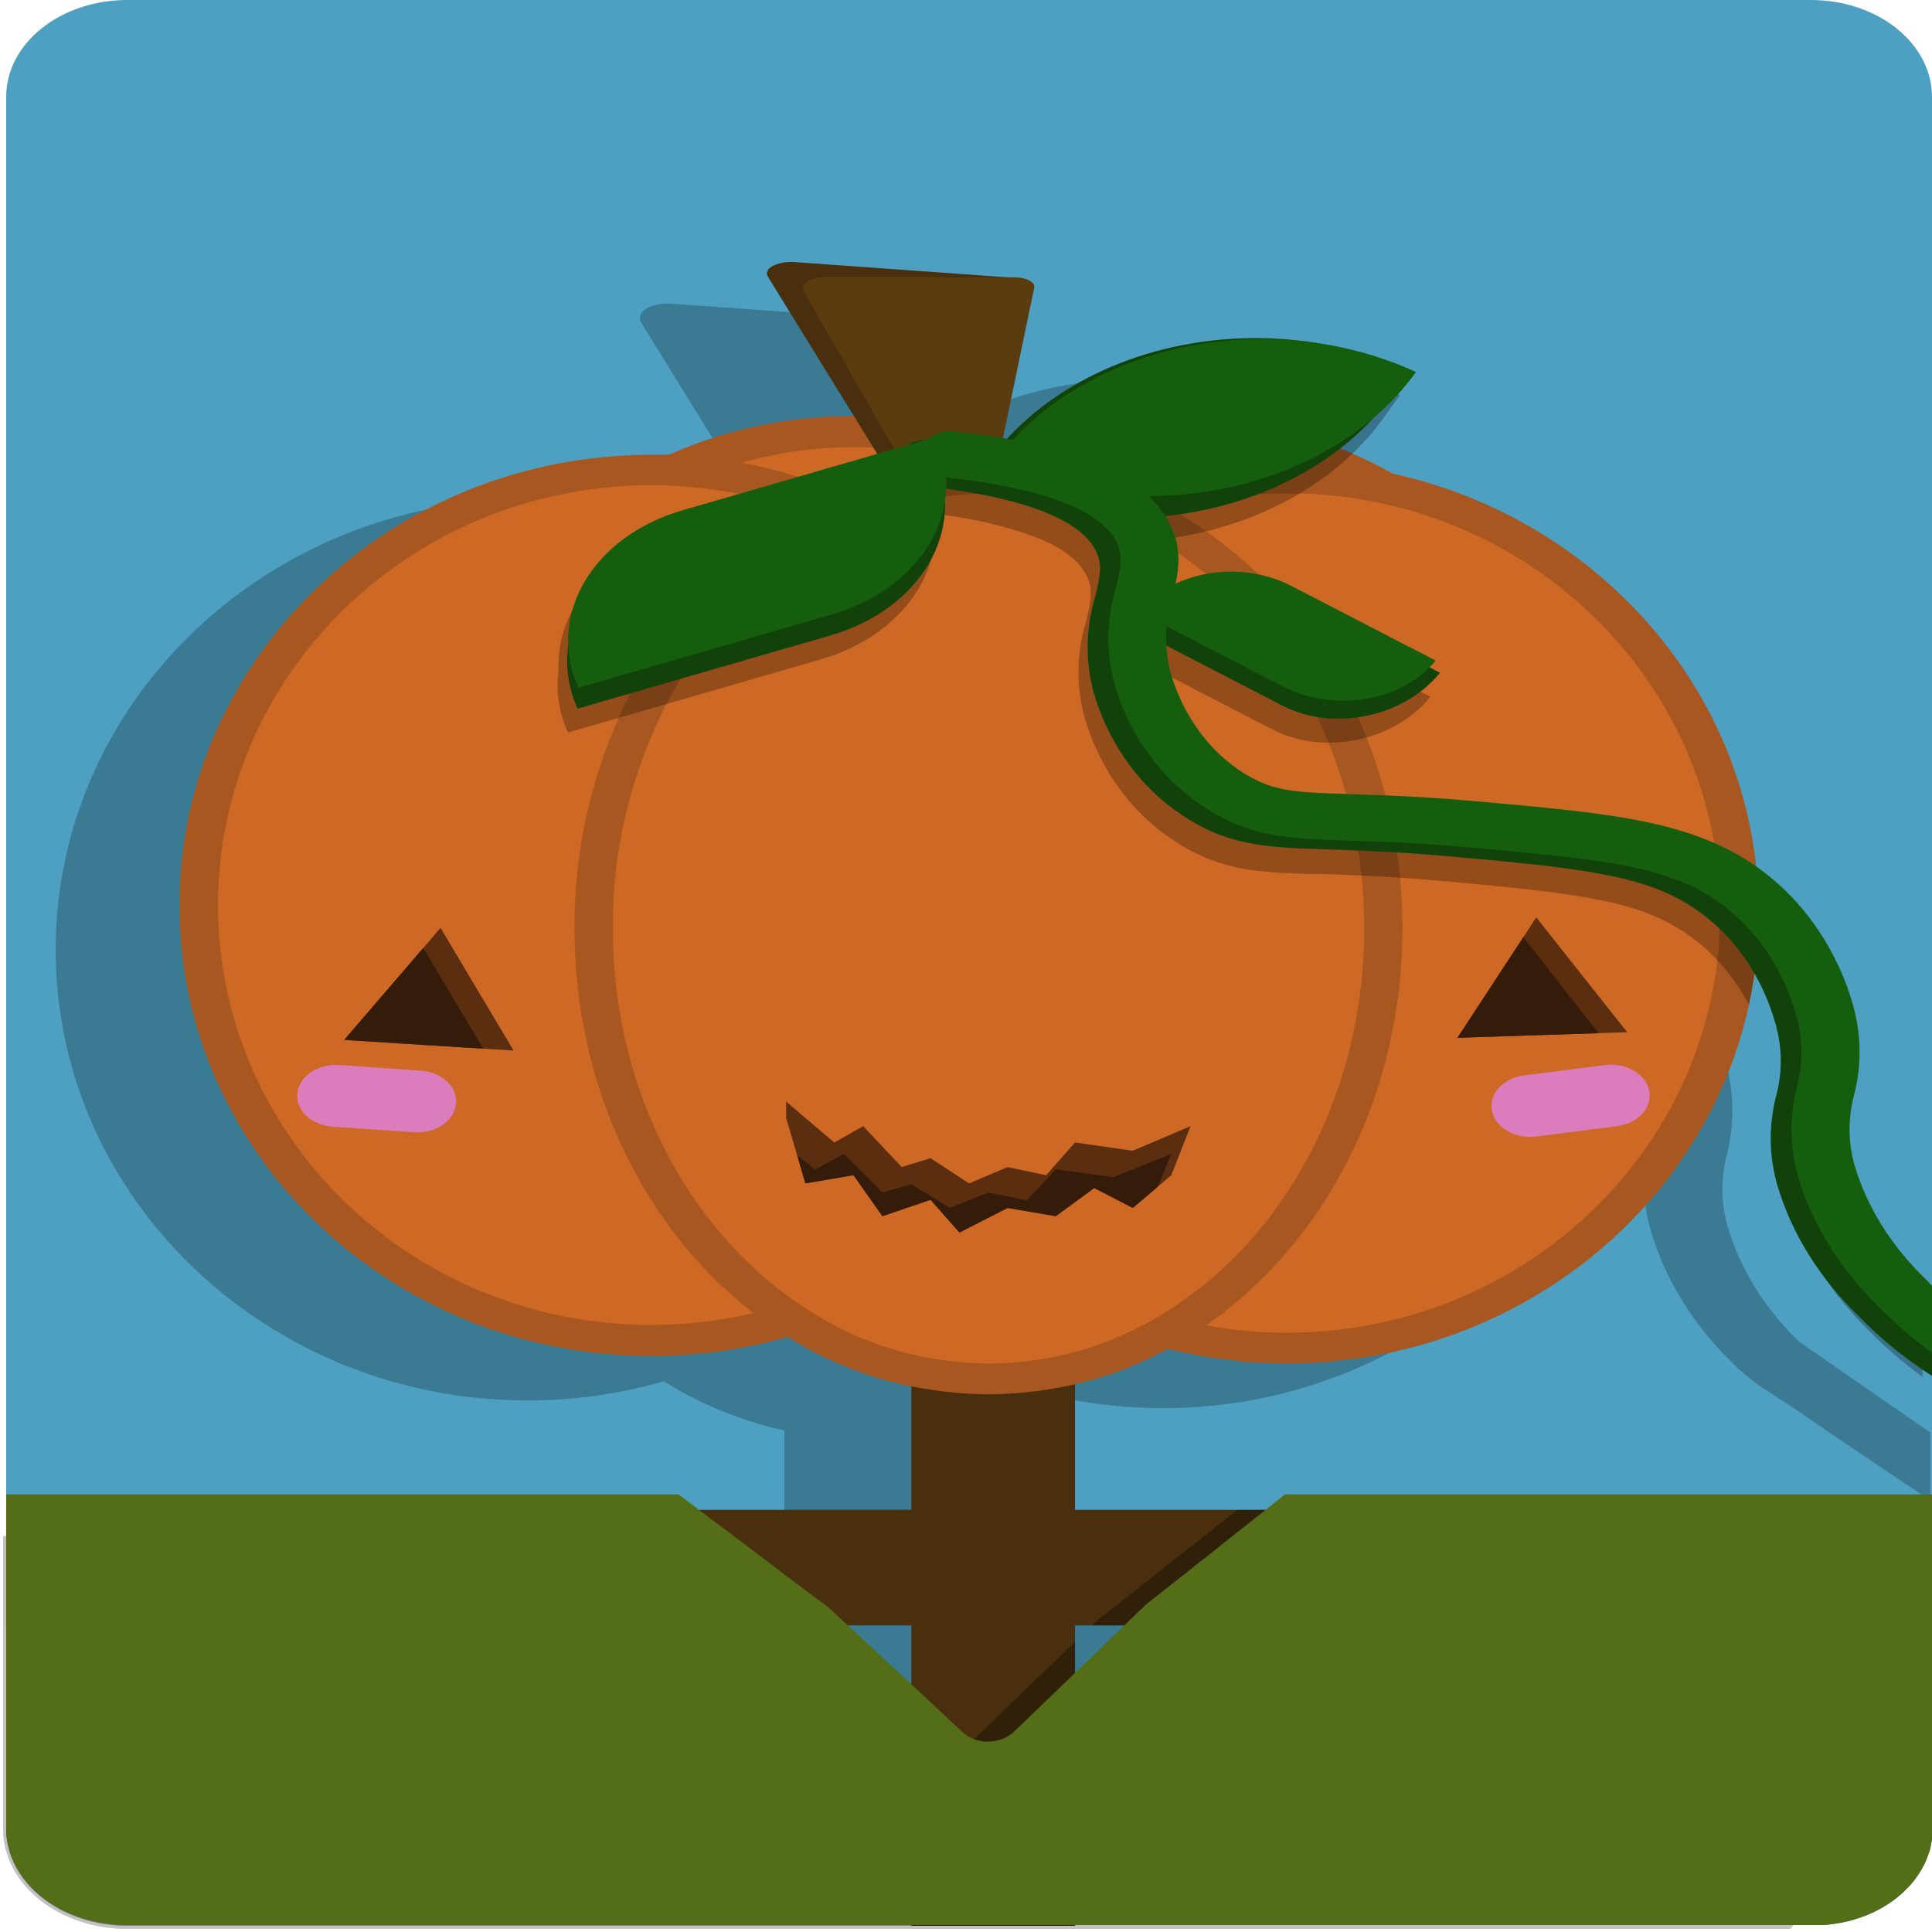 <svg width="313" height="313" viewBox="0 0 313 313" fill="none" xmlns="http://www.w3.org/2000/svg">
<path d="M313 15.687V296.313C313 296.587 313 296.849 313 297.124C313 297.398 313 297.648 313 297.91C312.975 298.165 312.933 298.419 312.875 298.671C312.842 298.941 312.785 299.208 312.704 299.47C312.704 299.72 312.579 299.969 312.485 300.219C312.108 301.433 311.537 302.604 310.785 303.701C310.52 304.1 310.239 304.5 309.927 304.874L309.443 305.436C308.638 306.344 307.712 307.181 306.682 307.932C306.266 308.231 305.829 308.518 305.372 308.793C304.935 309.067 304.467 309.317 303.983 309.566L303.266 309.916L302.486 310.253L301.768 310.527L301.035 310.777C300.526 310.954 300.005 311.109 299.475 311.239C298.621 311.446 297.75 311.609 296.87 311.725C296.464 311.788 296.058 311.825 295.637 311.863C295.216 311.9 294.982 311.863 294.654 311.863H293.64H20.609C15.438 311.863 10.476 310.229 6.804 307.317C3.131 304.404 1.045 300.449 1 296.313V15.687C1 11.527 3.066 7.537 6.743 4.595C10.421 1.653 15.409 0 20.609 0L293.391 0C298.591 0 303.579 1.653 307.257 4.595C310.934 7.537 313 11.527 313 15.687Z" fill="#4DA0C1"/>
<g opacity="0.24">
<path d="M154.098 219.398V312H127.578V219.398H154.098Z" fill="black" stroke="black" stroke-miterlimit="10"/>
<path d="M169.698 218.15C208.469 218.15 239.898 186.581 239.898 147.638C239.898 108.696 208.469 77.126 169.698 77.126C130.928 77.126 99.498 108.696 99.498 147.638C99.498 186.581 130.928 218.15 169.698 218.15Z" fill="black"/>
<path d="M169.698 79.622C206.748 79.622 236.778 110.074 236.778 147.638C236.778 185.203 206.748 215.654 169.698 215.654C132.648 215.654 102.618 185.203 102.618 147.638C102.618 110.074 132.648 79.622 169.698 79.622ZM169.698 74.63C129.263 74.63 96.378 107.378 96.378 147.638C96.378 187.899 129.263 220.646 169.698 220.646C210.133 220.646 243.018 187.886 243.018 147.638C243.018 107.39 210.133 74.63 169.698 74.63Z" fill="black"/>
<path d="M118.218 218.15C156.989 218.15 188.418 186.581 188.418 147.638C188.418 108.696 156.989 77.126 118.218 77.126C79.448 77.126 48.018 108.696 48.018 147.638C48.018 186.581 79.448 218.15 118.218 218.15Z" fill="black"/>
<path d="M118.218 79.622C155.268 79.622 185.298 110.074 185.298 147.638C185.298 185.203 155.268 215.654 118.218 215.654C81.168 215.654 51.138 185.203 51.138 147.638C51.138 110.074 81.168 79.622 118.218 79.622ZM118.218 74.63C77.783 74.63 44.898 107.378 44.898 147.638C44.898 187.899 77.783 220.646 118.218 220.646C158.653 220.646 191.538 187.886 191.538 147.638C191.538 107.39 158.653 74.63 118.218 74.63Z" fill="black"/>
<path d="M188.418 225.638C228.912 225.638 261.738 194.069 261.738 155.126C261.738 116.184 228.912 84.614 188.418 84.614C147.925 84.614 115.098 116.184 115.098 155.126C115.098 194.069 147.925 225.638 188.418 225.638Z" fill="black"/>
<path d="M188.418 87.11C227.184 87.11 258.618 117.562 258.618 155.126C258.618 192.691 227.184 223.142 188.418 223.142C149.652 223.142 118.218 192.691 118.218 155.126C118.218 117.562 149.652 87.11 188.418 87.11ZM188.418 82.118C146.298 82.118 111.978 114.866 111.978 155.126C111.978 195.387 146.298 228.134 188.418 228.134C230.538 228.134 264.858 195.374 264.858 155.126C264.858 114.878 230.538 82.118 188.418 82.118Z" fill="black"/>
<path d="M85.458 224.39C125.952 224.39 158.778 192.821 158.778 153.878C158.778 114.936 125.952 83.366 85.458 83.366C44.965 83.366 12.138 114.936 12.138 153.878C12.138 192.821 44.965 224.39 85.458 224.39Z" fill="black"/>
<path d="M85.458 85.862C124.224 85.862 155.658 116.314 155.658 153.878C155.658 191.443 124.224 221.894 85.458 221.894C46.692 221.894 15.258 191.443 15.258 153.878C15.258 116.314 46.692 85.862 85.458 85.862ZM85.458 80.87C43.338 80.87 9.018 113.618 9.018 153.878C9.018 194.139 43.338 226.886 85.458 226.886C127.578 226.886 161.898 194.126 161.898 153.878C161.898 113.63 127.578 80.87 85.458 80.87Z" fill="black"/>
<path d="M140.058 230.63C175.382 230.63 204.018 197.944 204.018 157.622C204.018 117.301 175.382 84.614 140.058 84.614C104.734 84.614 76.098 117.301 76.098 157.622C76.098 197.944 104.734 230.63 140.058 230.63Z" fill="black"/>
<path d="M140.058 87.11C173.661 87.11 200.898 118.672 200.898 157.622C200.898 196.572 173.661 228.134 140.058 228.134C106.456 228.134 79.218 196.56 79.218 157.622C79.218 118.685 106.456 87.11 140.058 87.11ZM140.058 82.118C121.697 82.118 104.599 90.218 91.901 104.919C79.78 119.072 72.978 137.779 72.978 157.622C72.978 177.466 79.78 196.173 91.901 210.313C104.599 225.027 121.697 233.126 140.058 233.126C158.419 233.126 175.517 225.027 188.215 210.313C200.415 196.173 207.138 177.453 207.138 157.622C207.138 137.792 200.415 119.072 188.215 104.919C175.517 90.218 158.419 82.118 140.058 82.118Z" fill="black"/>
<path d="M63.15 177.441L58.236 177.129L56.24 177.004L49.422 176.58L37.598 175.831L35.71 175.706L43.51 166.633L48.518 160.817L51.31 157.56L57.222 167.507L63.15 177.441Z" fill="black" stroke="black" stroke-miterlimit="10"/>
<path d="M58.236 177.129L56.24 177.004L49.422 176.58L37.598 175.831L35.71 175.706L43.51 166.633L48.518 160.817L53.369 168.979L58.236 177.129Z" fill="black" stroke="black" stroke-miterlimit="10"/>
<path d="M243.565 174.47L238.931 174.62L229.805 174.92L216.062 175.369L222.442 165.622L226.732 159.07L228.823 155.863L236.186 165.16L243.565 174.47Z" fill="black" stroke="black" stroke-miterlimit="10"/>
<path d="M238.931 174.62L229.805 174.92L216.062 175.369L222.442 165.622L226.732 159.07L232.801 166.82L238.931 174.62Z" fill="black" stroke="black" stroke-miterlimit="10"/>
<path d="M47.4 181.5L34.156 180.546C30.692 180.297 27.632 182.338 27.321 185.105C27.01 187.873 29.565 190.318 33.029 190.568L46.273 191.521C49.736 191.77 52.797 189.729 53.108 186.962C53.419 184.195 50.864 181.749 47.4 181.5Z" fill="black" stroke="black" stroke-width="1.004" stroke-miterlimit="10"/>
<path d="M239.922 179.791L226.847 181.478C223.427 181.919 221.102 184.492 221.652 187.224C222.203 189.956 225.421 191.813 228.841 191.372L241.916 189.685C245.336 189.244 247.661 186.672 247.11 183.94C246.56 181.207 243.341 179.35 239.922 179.791Z" fill="black" stroke="black" stroke-miterlimit="10"/>
<path d="M139.668 80.87H122.134L104.334 52.054C103.601 50.806 105.567 49.67 108.297 49.67L143.116 52.166C145.222 52.166 146.517 52.453 146.236 53.414L139.668 80.87Z" fill="black" stroke="black" stroke-miterlimit="10"/>
<path d="M141.618 82.118H126.018L110.169 54.45C109.514 53.302 111.261 52.166 113.694 52.166H144.364C146.236 52.166 147.687 52.953 147.484 53.876L141.618 82.118Z" fill="black" stroke="black" stroke-miterlimit="10"/>
<path d="M73.54 122.029L114.615 110.149C121.617 108.121 127.326 103.951 130.485 98.557C133.645 93.162 133.996 86.984 131.463 81.382L90.326 93.263C83.342 95.291 77.647 99.451 74.49 104.831C71.332 110.211 70.968 116.373 73.478 121.967L73.54 122.029Z" fill="black" stroke="black" stroke-miterlimit="10"/>
<path d="M164.223 109.412L187.623 121.518C195.906 125.823 207.357 123.452 213.222 116.226L189.822 104.121C181.539 99.828 170.073 102.199 164.223 109.412Z" fill="black" stroke="black" stroke-miterlimit="10"/>
<path d="M208.293 67.37L205.516 71.218C198.896 80.39 187.992 87.084 175.204 89.825C162.416 92.566 148.79 91.131 137.324 85.835L140.101 81.988C146.72 72.815 157.624 66.122 170.412 63.38C183.201 60.639 196.827 62.074 208.293 67.37Z" fill="black" stroke="black" stroke-miterlimit="10"/>
<path d="M292.939 219.997L295.06 230.256C290.739 227.473 284.717 224.203 281.285 220.696C274.8 214.46 270.218 207.103 267.901 199.206C266.569 194.49 266.51 189.601 267.729 184.866C268.681 181.337 268.734 177.691 267.885 174.146C267.027 170.527 264.094 161.391 255.296 155.014C247.153 149.111 236.825 147.975 214.252 145.979C206.156 145.267 200.212 145.068 195.298 144.905C185.673 144.593 179.87 144.406 172.943 140.263C162.023 133.723 158.279 123.452 157.141 119.346C155.795 114.286 155.886 109.049 157.406 104.021C158.248 100.526 158.638 98.592 157.406 96.308C154.005 89.931 140.62 87.21 129.887 86.112C128.646 86.091 127.466 85.675 126.608 84.958C125.749 84.241 125.282 83.28 125.309 82.287C125.336 81.294 125.854 80.35 126.751 79.663C127.648 78.976 128.849 78.603 130.09 78.624C130.443 78.599 130.798 78.599 131.151 78.624C150.433 80.721 161.836 85.525 166.017 93.35C168.435 97.856 167.577 101.7 166.594 105.431C165.333 109.462 165.231 113.669 166.298 117.736C167 120.307 169.964 129.093 178.575 134.26C183.161 137.005 186.562 137.118 195.735 137.417C200.727 137.58 206.92 137.779 215.329 138.528C237.527 140.487 250.912 141.673 261.645 149.448C272.378 157.223 276.122 168.38 277.136 172.748C278.193 177.154 278.155 181.683 277.027 186.077C275.998 189.879 276.03 193.817 277.12 197.608C279.152 204.388 283.113 210.7 288.695 216.054C290.017 217.43 291.434 218.747 292.939 219.997Z" fill="black" stroke="black" stroke-miterlimit="10"/>
<path d="M312.22 232.34V242.174L312.126 242.112C306.885 238.468 285.95 224.752 283.594 222.294C277.103 215.89 272.534 208.38 270.24 200.341C268.908 195.516 268.85 190.522 270.069 185.677C271.015 182.072 271.062 178.353 270.209 174.732C269.351 170.988 266.418 161.703 257.636 155.176C249.508 149.148 239.212 147.988 216.639 145.954C208.558 145.217 202.599 145.018 197.716 144.868C188.106 144.543 182.303 144.344 175.408 140.113C164.488 133.424 160.744 122.953 159.621 118.735C158.268 113.566 158.359 108.222 159.886 103.085C160.728 99.516 161.118 97.531 159.886 95.197C156.485 88.683 143.069 85.925 132.414 84.739C131.172 84.588 130.055 84.051 129.304 83.245C128.554 82.439 128.231 81.429 128.405 80.434C128.51 79.779 128.821 79.156 129.31 78.624C129.795 78.081 130.459 77.657 131.227 77.397C131.995 77.137 132.838 77.052 133.662 77.151C152.913 79.273 164.301 84.19 168.497 92.127C170.884 96.733 169.964 100.676 169.074 104.47C167.8 108.592 167.693 112.89 168.762 117.05C169.449 119.671 172.413 128.644 181.024 133.923C185.595 136.743 188.996 136.843 198.09 137.155C203.082 137.317 209.26 137.517 217.668 138.291C239.82 140.288 253.19 141.498 263.907 149.523C274.624 157.548 278.368 168.854 279.398 173.322C280.447 177.821 280.409 182.438 279.288 186.925C278.261 190.812 278.288 194.829 279.366 198.707C281.377 205.616 285.336 212.066 290.942 217.564C291.207 217.838 306.308 228.222 312.22 232.34Z" fill="black" stroke="black" stroke-miterlimit="10"/>
<path d="M208.479 67.32C201.859 76.492 190.956 83.185 178.167 85.927C165.379 88.668 151.753 87.233 140.287 81.937C146.907 72.764 157.81 66.071 170.599 63.33C183.387 60.589 197.013 62.024 208.479 67.32Z" fill="black" stroke="black" stroke-miterlimit="10"/>
<path d="M73.649 118.66L114.724 106.779C118.193 105.776 121.38 104.237 124.105 102.248C126.83 100.26 129.038 97.862 130.604 95.19C132.17 92.519 133.063 89.627 133.232 86.68C133.401 83.732 132.842 80.787 131.588 78.013L90.513 89.856C83.526 91.882 77.828 96.04 74.667 101.42C71.507 106.801 71.14 112.964 73.649 118.56V118.66Z" fill="black" stroke="black" stroke-miterlimit="10"/>
<path d="M164.41 106.355L187.81 118.46C191.771 120.492 196.575 121.19 201.177 120.403C205.779 119.615 209.805 117.405 212.38 114.254L189.058 102.149C187.09 101.127 184.89 100.425 182.584 100.083C180.277 99.741 177.909 99.766 175.614 100.157C173.319 100.547 171.143 101.296 169.21 102.359C167.277 103.423 165.625 104.78 164.348 106.355H164.41Z" fill="black" stroke="black" stroke-miterlimit="10"/>
<path d="M292.938 251.846H1V270.566H292.938V251.846Z" fill="black" stroke="black" stroke-miterlimit="10"/>
<path opacity="0.33" d="M154.098 273.237V312H20.609C15.409 312 10.421 310.347 6.743 307.405C3.066 304.463 1 300.473 1 296.313V251.846H82.12L97.346 263.328L106.44 270.18L106.862 270.566L127.625 289.923L128.124 290.385C128.634 290.866 129.269 291.252 129.984 291.518C130.699 291.783 131.478 291.92 132.266 291.92C133.055 291.92 133.833 291.783 134.549 291.518C135.264 291.252 135.898 290.866 136.408 290.385L137.781 289.062L145.986 281.15L147.687 279.515L151.134 276.182L154.098 273.237Z" fill="black" stroke="black" stroke-miterlimit="10"/>
<path opacity="0.33" d="M285.138 251.846V270.566H156.875L157.764 269.705L180.4 251.846H285.138Z" fill="black" stroke="black" stroke-miterlimit="10"/>
<path d="M292.938 249.35V303.551C292.939 306.549 291.856 309.484 289.818 312H20.609C15.409 312 10.421 310.347 6.743 307.405C3.066 304.463 1 300.473 1 296.313V249.35H89.92L93.227 251.846L108.468 263.328L114.24 267.684L117.36 270.566L127.656 280.151L135.956 287.889C136.464 288.368 137.097 288.751 137.812 289.012C138.896 289.406 140.112 289.504 141.273 289.292C142.434 289.08 143.476 288.57 144.239 287.839L147.64 284.544L148.623 283.596L153.74 278.666L154.098 278.329L162.086 270.629L165.564 267.272L170.478 263.39L174.16 260.495L185.08 251.909L188.2 249.413L292.938 249.35Z" fill="black" stroke="black" stroke-miterlimit="10"/>
<path d="M172.818 189.684L169.698 197.633L167.483 199.518L163.458 202.937L163.38 202.9L157.218 199.705L150.978 204.273L143.178 202.937L135.378 206.918L130.698 201.614L122.898 204.273L118.218 197.633L110.418 198.956L109.077 194.376L108.297 191.743L107.298 188.348V185.702L115.098 192.329L119.778 189.684L126.018 196.31L130.698 194.875L136.938 198.956L143.178 196.31L148.685 197.484L149.418 197.633L154.098 192.329L163.458 193.665L172.818 189.684Z" fill="black" stroke="black" stroke-miterlimit="10"/>
<path d="M169.699 194.201L167.483 199.518L163.459 202.937L163.381 202.9L157.219 199.705L150.979 204.273L143.179 202.937L135.379 206.918L130.699 201.614L122.899 204.273L118.219 197.633L110.419 198.956L109.077 194.376L111.979 196.697L116.659 194.201L122.899 200.441L127.579 199.093L133.819 202.937L140.059 200.441L145.565 201.54L146.299 201.689L150.979 196.697L160.339 197.945L169.699 194.201Z" fill="black" stroke="black" stroke-miterlimit="10"/>
</g>
<path d="M174.16 212.16H147.64V312H174.16V212.16Z" fill="#492F0D"/>
<path d="M189.76 210.912C228.53 210.912 259.96 179.343 259.96 140.4C259.96 101.457 228.53 69.888 189.76 69.888C150.99 69.888 119.56 101.457 119.56 140.4C119.56 179.343 150.99 210.912 189.76 210.912Z" fill="#CE6925"/>
<path d="M263.049 138.852C263.049 138.129 263.049 137.405 263.049 136.681C262.051 117.062 253.252 99.466 239.649 86.911C237.556 84.96 235.31 83.118 232.925 81.394C230.627 79.713 228.193 78.154 225.64 76.727C223.569 75.563 221.418 74.492 219.197 73.52C210.971 69.835 201.776 67.75 192.356 67.434C182.936 67.117 173.556 68.578 164.972 71.698L164.051 72.034C162.85 72.484 161.649 72.971 160.463 73.482C159.73 73.807 159.013 74.131 158.295 74.481C157.967 74.63 157.64 74.78 157.328 74.955C157.234 74.989 157.146 75.031 157.063 75.08C156.47 75.379 155.877 75.679 155.284 76.003C154.083 76.627 152.913 77.251 151.759 78.013L151.337 78.262L150.308 78.898L148.748 79.909C147.874 80.508 147.001 81.157 146.158 81.744L146.018 81.856C145.3 82.393 144.583 82.942 143.881 83.504C143.179 84.065 142.321 84.752 141.697 85.326C141.073 85.9 140.308 86.574 139.637 87.185C133.719 92.766 128.872 99.021 125.254 105.743C124.557 107.016 123.902 108.314 123.289 109.637C118.722 119.48 116.402 129.9 116.44 140.4C116.44 165.36 129.061 187.412 148.295 200.579C149.075 201.128 149.871 201.652 150.682 202.151C151.509 202.675 152.351 203.174 153.194 203.661C154.457 204.385 155.721 205.071 157.031 205.72C158.342 206.369 159.278 206.819 160.432 207.318C161.587 207.817 162.819 208.316 164.02 208.765C165.705 209.402 167.405 210.013 169.153 210.475C172.556 211.47 176.065 212.218 179.636 212.709C182.214 213.072 184.82 213.293 187.436 213.371C188.122 213.371 188.824 213.371 189.526 213.371H189.698C190.603 213.371 191.507 213.371 192.397 213.308C194.206 213.308 195.985 213.121 197.763 212.934C232.364 209.19 259.804 181.284 262.753 146.59C262.753 145.854 262.862 145.105 262.909 144.369C262.909 143.046 263.018 141.71 263.018 140.363C263.08 139.888 263.08 139.364 263.049 138.852ZM256.809 140.4C256.809 141.373 256.809 142.359 256.809 143.32C256.809 143.994 256.809 144.656 256.684 145.305C254.578 175.369 233.284 200.029 205.001 206.656C203.283 207.068 201.539 207.406 199.775 207.667C198.215 207.904 196.655 208.091 194.971 208.216C193.286 208.341 191.539 208.416 189.791 208.416C183.735 208.418 177.722 207.599 172.007 205.995L171.04 205.72C169.823 205.358 168.622 204.971 167.437 204.547C166.251 204.123 165.159 203.699 164.051 203.224C163.334 202.925 162.616 202.613 161.914 202.288C160.448 201.602 158.997 200.878 157.593 200.092C156.751 199.618 155.908 199.131 155.081 198.619C154.255 198.107 153.521 197.608 152.695 197.072L150.979 195.824C133.819 183.493 122.758 163.251 122.758 140.375C122.662 129.017 125.504 117.765 131.104 107.328C131.853 105.955 132.649 104.62 133.491 103.322C136.517 98.571 140.24 94.126 144.583 90.081C145.253 89.457 145.94 88.833 146.642 88.258C147.344 87.684 148.077 87.01 148.826 86.474C149.575 85.937 150.62 85.114 151.54 84.465L151.649 84.39C152.18 84.015 152.71 83.641 153.209 83.291C154.036 82.742 154.894 82.206 155.752 81.694C156.064 81.494 156.392 81.307 156.719 81.132C157.484 80.683 158.279 80.259 159.028 79.885C160.588 79.086 162.148 78.337 163.708 77.65L163.895 77.576H164.005C165.045 77.126 166.137 76.71 167.281 76.328C167.92 76.091 168.56 75.866 169.215 75.654L170.775 75.154C182.699 71.552 195.835 71.454 207.841 74.88C210.201 75.544 212.505 76.332 214.736 77.239L215.875 77.713C218.36 78.796 220.757 80.005 223.051 81.332C242.02 92.352 255.109 112.407 256.669 135.695C256.669 136.344 256.762 136.943 256.778 137.667C256.825 138.528 256.84 139.489 256.84 140.4H256.809Z" fill="#A85720"/>
<path d="M138.28 210.912C177.05 210.912 208.48 179.343 208.48 140.4C208.48 101.457 177.05 69.888 138.28 69.888C99.51 69.888 68.08 101.457 68.08 140.4C68.08 179.343 99.51 210.912 138.28 210.912Z" fill="#CE6925"/>
<path d="M211.584 139.863C211.584 137.879 211.491 135.92 211.319 133.973C211.319 133.424 211.21 132.875 211.148 132.325C210.668 127.9 209.76 123.51 208.433 119.196C208.074 117.948 207.684 116.788 207.248 115.602C205.103 109.678 202.114 103.97 198.34 98.592C197.825 97.868 197.31 97.169 196.78 96.47C194.935 94.011 192.898 91.648 190.68 89.394C189.994 88.695 189.292 87.996 188.559 87.323C187.295 86.075 185.969 84.951 184.596 83.841C183.816 83.204 183.036 82.593 182.225 81.981L181.82 81.682C181.118 81.17 180.416 80.671 179.698 80.184C177.705 78.799 175.622 77.499 173.458 76.29C172.647 75.853 171.898 75.429 171.024 75.042C169.901 74.481 168.778 73.944 167.624 73.445C166.469 72.946 165.502 72.559 164.504 72.197L164.114 72.047C156.04 68.984 147.216 67.394 138.28 67.392C127.84 67.401 117.577 69.55 108.468 73.632C106.768 74.393 105.099 75.217 103.461 76.128C101.823 77.039 100.341 77.925 98.781 78.911C78.501 91.915 65.007 114.604 65.007 140.375C65.007 174.408 88.516 203.075 120.215 211.124C121.661 211.499 123.127 211.823 124.614 212.098C125.238 212.222 125.878 212.335 126.518 212.422C127.797 212.647 129.092 212.821 130.402 212.959C131.073 213.034 131.759 213.096 132.446 213.146C133.803 213.258 135.176 213.333 136.548 213.358H138.327C147.23 213.349 156.02 211.764 164.067 208.716L165.502 208.166C166.22 207.884 166.937 207.584 167.655 207.268L168.513 206.893C169.371 206.494 170.213 206.095 171.056 205.645L171.336 205.508C194.924 193.615 211.226 169.391 211.631 141.411C211.631 141.049 211.631 140.687 211.631 140.325C211.6 140.225 211.6 140.038 211.584 139.863ZM205.344 140.4V141.136C205.064 168.255 189.12 191.58 166.251 202.288C165.502 202.625 164.691 202.962 164.004 203.274L163.412 203.524C162.491 203.898 161.555 204.26 160.619 204.597L160.401 204.672C159.293 205.071 158.154 205.433 157.016 205.77C153.826 206.719 150.529 207.421 147.172 207.867C145.108 208.147 143.024 208.326 140.932 208.404C140.043 208.404 139.154 208.466 138.264 208.466C137.375 208.466 136.143 208.466 135.144 208.391C131.236 208.204 127.365 207.677 123.6 206.819C121.687 206.395 119.807 205.883 117.969 205.284C115.884 204.61 113.847 203.843 111.869 202.987C87.97 192.579 71.309 168.492 71.309 140.45C71.309 113.181 87.143 89.656 109.997 78.811C111.557 78.05 113.211 77.364 114.864 76.74C116.565 76.084 118.309 75.504 120.09 75.005C130.33 72.037 141.455 71.628 151.992 73.832C153.552 74.169 155.222 74.568 156.797 75.08L157.14 75.18C158.31 75.529 159.48 75.903 160.619 76.315H160.744C161.836 76.702 162.912 77.126 163.973 77.563H164.129L164.816 77.85C166.971 78.791 169.055 79.832 171.056 80.97C172.07 81.544 173.052 82.131 174.035 82.755C175.018 83.379 175.736 83.866 176.562 84.452C177.389 85.039 178.122 85.6 178.934 86.199C179.745 86.798 180.338 87.298 181.008 87.859C182.568 89.157 184.056 90.517 185.47 91.94C186.827 93.3 188.138 94.711 189.37 96.183C189.807 96.695 190.244 97.219 190.649 97.743C191.055 98.267 191.694 99.079 192.209 99.765C194.903 103.451 197.189 107.318 199.042 111.322C199.682 112.644 200.259 114.005 200.789 115.378C202.818 120.588 204.187 125.948 204.876 131.377C204.986 132.088 205.064 132.812 205.142 133.548C205.313 135.42 205.422 137.292 205.454 139.239C205.36 139.639 205.36 140.013 205.36 140.4H205.344Z" fill="#A85720"/>
<path d="M208.48 218.4C248.973 218.4 281.8 186.831 281.8 147.888C281.8 108.945 248.973 77.376 208.48 77.376C167.986 77.376 135.16 108.945 135.16 147.888C135.16 186.831 167.986 218.4 208.48 218.4Z" fill="#CE6925"/>
<path d="M284.889 145.791C283.89 112.095 258.852 84.028 225.609 76.727C222.832 76.118 220.007 75.659 217.154 75.354H216.717C213.987 75.051 211.236 74.893 208.48 74.88H207.84C199.17 74.949 190.604 76.405 182.646 79.161C181.679 79.498 180.712 79.847 179.76 80.221L179.136 80.459L178.871 80.558L176.765 81.445L175.751 81.906C175.616 81.961 175.486 82.024 175.361 82.093L173.926 82.755C172.522 83.441 171.149 84.165 169.792 84.926C168.965 85.388 168.232 85.875 167.343 86.362C167.234 86.436 167.109 86.499 167 86.586C163.659 88.633 160.529 90.891 157.64 93.338C156.922 93.937 156.22 94.586 155.534 95.197C154.847 95.809 154.176 96.445 153.537 97.094C140.277 110.248 132.04 128.17 132.04 147.888C131.834 165.068 138.437 181.858 150.9 195.849C151.337 196.348 151.805 196.835 152.273 197.321C152.741 197.808 153.552 198.569 154.208 199.256C154.863 199.942 155.549 200.504 156.251 201.153C157.406 202.193 158.591 203.191 159.808 204.148L160.385 204.597C161.181 205.209 161.945 205.845 162.819 206.419C163.692 206.993 164.55 207.667 165.424 208.191C166.641 208.978 167.873 209.726 169.121 210.45C173.067 212.731 177.296 214.68 181.742 216.266C182.912 216.69 184.097 217.09 185.298 217.452C186.5 217.813 187.857 218.2 189.167 218.525C195.418 220.093 201.93 220.893 208.48 220.896C245.312 220.896 276.137 195.936 283.36 162.739C283.734 160.992 284.046 159.232 284.296 157.448C284.618 155.068 284.821 152.651 284.904 150.197C284.904 149.423 284.904 148.662 284.904 147.888C284.904 147.114 284.904 146.49 284.889 145.791ZM278.228 155.576C274.296 189.521 244.563 215.904 208.48 215.904C204.08 215.909 199.694 215.511 195.407 214.718C194.128 214.494 192.849 214.219 191.601 213.92C190.93 213.757 190.259 213.595 189.588 213.408C188.918 213.221 188.606 213.146 188.122 212.996C185.512 212.234 182.969 211.334 180.509 210.3C177.539 209.032 174.687 207.593 171.976 205.995L171.29 205.583C170.416 205.059 169.542 204.51 168.7 203.936C167.858 203.362 167.14 202.825 166.266 202.238C164.19 200.726 162.226 199.118 160.385 197.421C159.683 196.785 158.997 196.173 158.342 195.487C157.686 194.8 157.031 194.164 156.392 193.49C144.405 180.234 138.056 164.248 138.28 147.888C138.28 129.792 145.628 113.231 157.608 101.088C158.248 100.414 158.919 99.753 159.605 99.116C160.292 98.48 160.978 97.868 161.696 97.232C165 94.357 168.659 91.756 172.616 89.469C173.598 88.895 174.612 88.346 175.642 87.822L175.845 87.722C176.833 87.214 177.831 86.728 178.84 86.262L180.806 85.413L181.679 85.064L182.381 84.789C183.005 84.54 183.645 84.302 184.284 84.078L184.674 83.941L185.798 83.554C187.03 83.154 188.262 82.78 189.526 82.443C195.634 80.781 202.044 79.938 208.496 79.947C209.26 79.947 210.056 79.947 210.773 79.947C214.929 80.069 219.055 80.55 223.082 81.382C225.847 81.945 228.558 82.667 231.194 83.541C234.107 84.511 236.928 85.65 239.633 86.948C260.927 97.182 276.106 117.587 278.399 141.611C278.503 142.775 278.581 143.948 278.633 145.13C278.633 146.053 278.633 146.989 278.633 147.925C278.633 149.09 278.602 150.238 278.54 151.37C278.524 152.768 278.399 154.178 278.228 155.576ZM175.424 87.635C174.633 87.118 173.793 86.65 172.912 86.237C172.366 86.536 171.836 86.823 171.352 87.135C170.868 87.447 170.478 87.635 170.057 87.897C166.362 90.086 162.931 92.547 159.808 95.247C159.09 95.863 158.388 96.487 157.702 97.119C158.373 97.756 159.012 98.367 159.652 99.066C160.338 98.417 161.025 97.818 161.742 97.182C165.047 94.307 168.706 91.706 172.662 89.419C173.645 88.845 174.659 88.296 175.689 87.772L175.892 87.672L175.424 87.635Z" fill="#A85720"/>
<path d="M105.52 217.152C146.013 217.152 178.84 185.583 178.84 146.64C178.84 107.697 146.013 76.128 105.52 76.128C65.026 76.128 32.2 107.697 32.2 146.64C32.2 185.583 65.026 217.152 105.52 217.152Z" fill="#CE6925"/>
<path d="M161.696 97.182C161.072 96.52 160.416 95.934 159.761 95.247C159.106 94.561 158.42 93.999 157.718 93.35C155.752 91.57 153.669 89.874 151.478 88.271L150.947 87.897C150.276 87.422 149.59 86.961 148.904 86.511C148.217 86.062 147.344 85.475 146.486 84.989C145.628 84.502 144.801 83.978 143.943 83.504C143.537 83.267 143.132 83.042 142.71 82.83C141.681 82.281 140.651 81.757 139.59 81.27C139.484 81.195 139.355 81.143 139.216 81.12C138.218 80.633 137.204 80.184 136.174 79.747L134.614 79.123C129.955 77.272 125.038 75.868 119.966 74.942C118.125 74.593 116.237 74.318 114.334 74.106C112.431 73.894 110.434 73.744 108.453 73.682C107.47 73.682 106.487 73.682 105.504 73.682C63.385 73.682 29.064 106.429 29.064 146.69C29.064 186.95 63.385 219.698 105.504 219.698C113.037 219.696 120.512 218.645 127.594 216.59C128.764 216.253 129.934 215.879 131.088 215.48C132.243 215.08 133.257 214.731 134.318 214.319C135.051 214.032 135.768 213.733 136.486 213.433C138.327 212.647 140.136 211.798 141.915 210.937C143.693 210.076 145.472 209.003 147.172 207.929C149.268 206.633 151.273 205.246 153.178 203.773C153.942 203.199 154.738 202.613 155.424 202.001L156.267 201.29L157.53 200.192L158.373 199.43C159.059 198.806 159.73 198.182 160.37 197.533C173.708 184.392 181.944 166.471 181.944 146.752C181.96 127.583 174.269 110.198 161.696 97.182ZM152.648 197.022L152.304 197.309C151.727 197.821 151.134 198.32 150.542 198.806C149.949 199.293 148.982 199.98 148.295 200.541C144.301 203.537 139.876 206.143 135.113 208.304C133.428 209.053 131.712 209.751 129.965 210.375C129.575 210.525 129.185 210.662 128.78 210.787C127.734 211.149 126.674 211.486 125.66 211.786L124.63 212.085C123.819 212.31 123.07 212.509 122.181 212.697C116.775 213.992 111.163 214.652 105.52 214.656C66.754 214.656 35.32 184.205 35.32 146.64C35.32 111.297 63.151 82.243 98.734 78.936C100.658 78.728 102.561 78.624 104.444 78.624H105.52C106.986 78.624 108.453 78.624 109.888 78.761C115.436 79.087 120.899 80.04 126.112 81.594C127.391 81.981 128.67 82.393 129.918 82.842C130.418 83.004 130.901 83.192 131.385 83.379C131.868 83.566 132.633 83.866 133.257 84.128C134.297 84.552 135.337 85.001 136.377 85.475C137.5 86.012 138.608 86.574 139.7 87.173C140.558 87.622 141.416 88.109 142.242 88.608C143.069 89.107 143.802 89.594 144.66 90.106C145.986 90.967 147.281 91.878 148.545 92.826L149.762 93.75C151.119 94.823 152.445 95.934 153.693 97.094C154.395 97.731 155.081 98.342 155.736 99.029C156.392 99.715 157.047 100.352 157.686 101.026C169.649 114.293 175.97 130.283 175.72 146.64C175.72 164.798 168.372 181.297 156.392 193.49C155.752 194.164 155.081 194.825 154.395 195.462C153.708 196.098 153.225 196.548 152.648 197.059V197.022ZM157.655 97.082C157 96.433 156.314 95.834 155.612 95.172C154.052 93.762 152.492 92.402 150.729 91.129C150.451 92.011 150.102 92.879 149.684 93.725C151.041 94.798 152.367 95.909 153.615 97.07C154.317 97.706 155.003 98.317 155.658 99.004C156.314 99.69 156.969 100.327 157.608 101.001C158.248 100.327 158.919 99.665 159.605 99.029C158.966 98.405 158.326 97.756 157.655 97.119V97.082Z" fill="#A85720"/>
<path d="M160.12 223.392C195.444 223.392 224.08 190.705 224.08 150.384C224.08 110.063 195.444 77.376 160.12 77.376C124.796 77.376 96.16 110.063 96.16 150.384C96.16 190.705 124.796 223.392 160.12 223.392Z" fill="#CE6925"/>
<path d="M226.81 142.16C226.81 141.598 226.701 141.024 226.638 140.462C226.404 138.478 226.108 136.519 225.733 134.572C225.64 134.01 225.531 133.449 225.406 132.899C224.466 128.34 223.121 123.84 221.381 119.434C221.053 118.61 220.71 117.786 220.351 116.938C218.239 112.063 215.571 107.355 212.38 102.873C211.725 101.974 211.069 101.1 210.367 100.227C209.665 99.353 209.01 98.53 208.293 97.731C204.65 93.454 200.353 89.559 195.501 86.137C193.604 84.794 191.609 83.544 189.526 82.393C188.434 81.794 187.326 81.232 186.219 80.708C185.111 80.184 183.863 79.647 182.662 79.173C179.712 78 176.63 77.052 173.458 76.34C172.116 76.041 170.759 75.778 169.386 75.579C167.839 75.338 166.277 75.163 164.706 75.055L163.661 74.98C163.027 74.98 162.387 74.955 161.742 74.905H160.182C159.246 74.905 158.295 74.905 157.359 74.98H156.75C155.008 75.069 153.273 75.24 151.555 75.492L150.573 75.641C149.73 75.766 148.903 75.916 148.061 76.091C147.219 76.265 146.283 76.465 145.409 76.69C142.235 77.474 139.163 78.502 136.236 79.76C135.144 80.221 134.068 80.708 133.007 81.257C131.946 81.806 130.979 82.281 129.981 82.855C128.982 83.429 127.906 84.103 126.861 84.714C121.144 88.44 116.136 92.813 111.994 97.693C108.029 102.315 104.697 107.265 102.057 112.457C101.401 113.705 100.793 114.953 100.216 116.314C95.412 127.259 92.995 138.784 93.071 150.384C93.071 170.165 99.748 188.81 111.791 202.937L111.916 203.075C113.164 204.522 114.459 205.907 115.785 207.218C117.111 208.528 118.624 209.914 120.121 211.149C120.761 211.698 121.416 212.222 122.071 212.734C122.727 213.246 123.819 214.057 124.723 214.681C125.628 215.305 126.611 215.929 127.563 216.54C136.78 222.514 148.258 225.809 160.12 225.888C170.514 225.835 180.647 223.277 189.198 218.55C190.275 217.963 191.351 217.302 192.412 216.69C193.473 216.079 194.424 215.442 195.407 214.718C196.39 213.995 196.967 213.57 197.825 212.971C199.073 211.998 200.305 210.987 201.522 209.926C202.739 208.865 203.847 207.792 204.97 206.656C206.093 205.521 207.201 204.323 208.277 203.075C220.476 188.935 227.2 170.227 227.2 150.384C227.2 147.613 227.07 144.872 226.81 142.16ZM191.367 210.912C190.306 211.661 189.214 212.36 188.122 213.021L187.498 213.396C186.707 213.87 185.896 214.319 185.064 214.743C183.988 215.305 182.896 215.829 181.773 216.316C175.164 219.3 167.709 220.877 160.12 220.896C150.899 220.821 141.924 218.511 134.38 214.269C133.725 213.92 133.085 213.558 132.445 213.171L131.494 212.584C130.589 212.035 129.7 211.449 128.826 210.825C128.483 210.6 128.155 210.363 127.843 210.126C126.393 209.077 124.989 207.954 123.616 206.769C108.827 193.902 99.28 173.472 99.28 150.384C99.174 137.941 102.121 125.602 107.953 114.067C108.655 112.707 109.404 111.384 110.184 110.099C116.689 99.291 125.784 90.705 136.299 85.488C137.297 84.989 138.311 84.527 139.419 84.09C140.526 83.653 141.603 83.217 142.71 82.842C143.818 82.468 144.91 82.118 146.017 81.819H146.22C147.531 81.456 148.864 81.148 150.214 80.895L150.947 80.758L151.758 80.621L153.084 80.421C154.634 80.215 156.196 80.078 157.764 80.009H159.184H160.213C163.866 80.013 167.504 80.386 171.04 81.12C172.535 81.432 174.009 81.807 175.455 82.243L177.015 82.742C177.685 82.98 178.356 83.217 179.027 83.479C179.37 83.591 179.698 83.728 180.041 83.866C180.837 84.178 181.601 84.514 182.397 84.876C183.979 85.589 185.511 86.372 186.983 87.223L187.685 87.622C188.73 88.234 189.76 88.87 190.805 89.581C193.969 91.729 196.873 94.111 199.479 96.695C200.212 97.406 200.929 98.143 201.616 98.891C206.788 104.536 210.937 110.738 213.94 117.312C214.377 118.298 214.813 119.296 215.235 120.307C216.867 124.342 218.149 128.462 219.072 132.637C219.197 133.174 219.322 133.723 219.415 134.26C219.821 136.207 220.133 138.166 220.383 140.175C220.383 140.712 220.523 141.261 220.57 141.81C220.861 144.622 221.012 147.48 221.022 150.384C221.022 174.321 210.726 195.474 195.001 208.216C193.769 209.165 192.583 210.051 191.367 210.912Z" fill="#A85720"/>
<path d="M83.212 170.202L78.298 169.89L76.301 169.765L69.484 169.341L57.659 168.592L55.772 168.468L63.572 159.395L68.579 153.579L71.372 150.322L77.284 160.268L83.212 170.202Z" fill="#5B2E10"/>
<path d="M78.298 169.89L76.301 169.765L69.484 169.341L57.659 168.592L55.772 168.468L63.572 159.395L68.579 153.579L73.431 161.741L78.298 169.89Z" fill="#351B09"/>
<path d="M263.626 167.232L258.993 167.382L249.867 167.681L236.123 168.131L242.503 158.384L246.793 151.832L248.884 148.624L256.247 157.922L263.626 167.232Z" fill="#5B2E10"/>
<path d="M258.993 167.382L249.867 167.681L236.123 168.131L242.503 158.384L246.793 151.832L252.862 159.582L258.993 167.382Z" fill="#351B09"/>
<path d="M68.163 173.456L54.968 172.543C51.517 172.305 48.479 174.346 48.181 177.103C47.883 179.86 50.439 182.289 53.889 182.527L67.085 183.44C70.535 183.678 73.574 181.637 73.872 178.88C74.17 176.123 71.614 173.694 68.163 173.456Z" fill="#DB7DBC"/>
<path d="M259.988 172.549L246.912 174.236C243.493 174.677 241.168 177.249 241.718 179.981C242.269 182.713 245.487 184.57 248.907 184.129L261.982 182.443C265.401 182.001 267.727 179.429 267.176 176.697C266.626 173.965 263.407 172.108 259.988 172.549Z" fill="#DB7DBC"/>
<path d="M159.73 73.632H142.18L124.396 44.816C123.663 43.568 125.628 42.432 128.358 42.432L163.178 44.928C165.284 44.928 166.578 45.227 166.298 46.176L159.73 73.632Z" fill="#492F0D"/>
<path d="M161.68 74.88H146.08L130.23 47.224C129.575 46.064 131.26 44.928 133.756 44.928H164.426C166.298 44.928 167.748 45.727 167.546 46.638L161.68 74.88Z" fill="#5B3C0E"/>
<g opacity="0.28">
<path d="M91.979 118.685L133.054 106.804C140.038 104.776 145.732 100.616 148.89 95.236C152.048 89.856 152.412 83.694 149.902 78.1L108.827 89.918C101.844 91.947 96.149 96.106 92.991 101.486C89.834 106.866 89.469 113.028 91.979 118.622V118.685Z" fill="black"/>
<path d="M182.74 106.08L206.14 118.186C214.424 122.479 225.874 120.108 231.74 112.894L208.418 100.788C200.04 96.47 188.574 98.842 182.74 106.08Z" fill="black"/>
<path d="M226.804 64.013L224.027 67.861C217.407 77.034 206.503 83.727 193.715 86.468C180.927 89.21 167.301 87.774 155.835 82.479L158.612 78.631C165.231 69.458 176.135 62.765 188.923 60.024C201.712 57.282 215.338 58.718 226.804 64.013Z" fill="black"/>
<path d="M311.44 216.64V223.043C308.408 220.837 305.611 218.432 303.078 215.854C296.6 209.621 292.022 202.268 289.709 194.376C288.377 189.656 288.318 184.763 289.538 180.024C290.483 176.494 290.531 172.848 289.678 169.304C288.681 165.145 286.853 161.142 284.265 157.448C284.015 159.232 283.703 160.992 283.329 162.739C282.621 161.4 281.813 160.095 280.911 158.833C280.11 157.7 279.213 156.612 278.228 155.576C276.913 154.158 275.429 152.846 273.797 151.657C270.637 149.397 266.916 147.696 262.877 146.665C261.91 146.403 260.88 146.166 259.757 145.929C258.634 145.692 257.745 145.529 256.637 145.342C250.538 144.281 242.878 143.557 232.738 142.659C230.616 142.472 228.651 142.322 226.794 142.197L223.674 141.997L220.554 141.848C218.074 141.723 215.874 141.648 213.846 141.586H211.631L208.511 141.448C207.435 141.448 206.405 141.324 205.391 141.236C200.337 140.941 195.5 139.47 191.476 137.005C180.556 130.466 176.812 120.195 175.673 116.089C174.328 111.029 174.419 105.792 175.938 100.764C176.781 97.269 177.171 95.335 175.938 93.051C175.179 91.688 174.043 90.48 172.616 89.519C171.806 88.955 170.94 88.446 170.026 87.996C169.055 87.531 168.05 87.115 167.015 86.749C162.621 85.207 158.005 84.109 153.272 83.479L151.712 83.267H151.337C150.635 83.167 149.933 83.079 149.262 83.017L148.42 82.705C147.538 82.613 146.709 82.318 146.033 81.856C145.214 81.294 144.663 80.522 144.473 79.672C144.411 79.304 144.411 78.93 144.473 78.562C144.52 77.887 144.807 77.238 145.3 76.69C145.69 76.286 146.179 75.951 146.737 75.704C147.295 75.457 147.91 75.304 148.545 75.254C148.898 75.23 149.253 75.23 149.606 75.254L150.339 75.342L151.446 75.467C152.741 75.616 153.989 75.791 155.206 75.978C156.766 76.203 158.186 76.44 159.574 76.702L159.964 76.789C161.009 76.989 162.023 77.201 163.006 77.438C163.271 77.488 163.531 77.55 163.786 77.626L164.66 77.838C168.561 78.769 172.279 80.135 175.704 81.894L176.937 82.58C177.467 82.892 177.951 83.204 178.497 83.529C179.316 84.09 180.087 84.695 180.806 85.338C181.672 86.11 182.445 86.946 183.114 87.834C183.658 88.531 184.133 89.262 184.534 90.018C184.879 90.648 185.161 91.299 185.376 91.965C186.261 94.776 186.299 97.714 185.486 100.539L185.111 102.099C184.971 102.698 184.815 103.347 184.69 103.933C184.69 103.933 184.69 104.021 184.69 104.058C184.503 104.944 184.331 105.868 184.222 106.829C183.928 109.364 184.139 111.921 184.846 114.404C185.548 116.975 188.512 125.761 197.123 130.928C199.427 132.37 202.177 133.284 205.079 133.573C206.031 133.698 207.076 133.773 208.199 133.836C209.323 133.898 210.196 133.948 211.319 133.985L214.174 134.085L219.353 134.272L222.473 134.41L225.671 134.584C228.105 134.734 230.772 134.934 233.705 135.196C242.675 135.982 250.21 136.656 256.715 137.692C257.792 137.867 258.852 138.041 259.835 138.241C260.818 138.441 261.941 138.653 262.955 138.877C268.647 140.055 273.963 142.181 278.555 145.117C279.054 145.442 279.538 145.779 280.022 146.128C280.505 146.478 281.176 146.989 281.722 147.439C282.829 148.317 283.871 149.246 284.842 150.222C290.254 155.859 293.921 162.44 295.544 169.428C296.6 173.834 296.563 178.363 295.435 182.757C294.406 186.56 294.438 190.497 295.528 194.289C297.56 201.068 301.521 207.381 307.103 212.734C308.457 214.1 309.905 215.404 311.44 216.64Z" fill="black"/>
<path d="M311.44 212.16V222.993C308.408 220.787 305.611 218.382 303.079 215.804C296.6 209.572 292.022 202.218 289.709 194.326C288.377 189.606 288.318 184.713 289.538 179.974C290.483 176.444 290.531 172.798 289.678 169.254C288.681 165.095 286.853 161.092 284.265 157.398C283.444 156.227 282.526 155.102 281.519 154.028C280.616 153.064 279.636 152.147 278.587 151.283C278.119 150.896 277.604 150.496 277.027 150.122C273.027 147.286 268.198 145.303 262.987 144.356C262.004 144.131 260.974 143.932 259.867 143.745C258.759 143.557 257.839 143.42 256.747 143.27C251.209 142.459 244.469 141.835 236.014 141.086C232.52 140.774 229.4 140.562 226.654 140.412L223.534 140.25L220.414 140.125L217.185 140.026C215.204 140.026 213.379 139.901 211.678 139.813C210.602 139.813 209.572 139.689 208.558 139.589C207.51 139.508 206.468 139.379 205.438 139.202C201.58 138.61 197.95 137.297 194.846 135.371C183.926 128.831 180.166 118.572 179.043 114.454C177.69 109.395 177.781 104.156 179.308 99.129C180.151 95.634 180.541 93.7 179.308 91.416C178.498 89.959 177.269 88.676 175.72 87.672L175.517 87.535C174.726 87.018 173.887 86.551 173.006 86.137C171.999 85.669 170.957 85.252 169.886 84.889C165.563 83.424 161.039 82.372 156.407 81.757L155.908 81.682C154.52 81.482 153.163 81.32 151.837 81.17H151.759L151.088 81.045C150.797 80.974 150.515 80.882 150.245 80.77C149.705 80.546 149.228 80.236 148.841 79.859C148.459 79.495 148.177 79.07 148.015 78.612C148.001 78.579 148.001 78.544 148.015 78.512C147.807 77.992 147.749 77.442 147.843 76.902C147.89 76.583 147.995 76.272 148.155 75.978C148.309 75.681 148.508 75.4 148.748 75.142C148.822 75.058 148.906 74.978 148.997 74.905C149.79 74.175 150.912 73.727 152.117 73.657C152.47 73.626 152.826 73.626 153.178 73.657C155.019 73.857 156.797 74.081 158.498 74.331C159.371 74.468 160.229 74.593 161.056 74.743L161.789 74.868L163.147 75.105C164.707 75.404 166.173 75.729 167.577 76.078C171.712 77.022 175.654 78.443 179.277 80.296L180.322 80.883C180.931 81.245 181.508 81.607 182.069 81.994C182.903 82.569 183.685 83.19 184.409 83.853C185.439 84.792 186.338 85.817 187.093 86.911C187.202 87.061 187.295 87.21 187.389 87.36C187.483 87.51 187.795 88.009 187.966 88.346C188.524 89.383 188.932 90.467 189.183 91.578C189.51 93.044 189.584 94.539 189.401 96.021C189.323 96.782 189.183 97.531 189.027 98.267C188.871 99.004 188.715 99.715 188.543 100.427C188.543 100.726 188.403 101.026 188.325 101.325C187.998 102.608 187.759 103.903 187.607 105.206C187.488 106.235 187.457 107.269 187.514 108.301C187.59 109.792 187.83 111.275 188.231 112.732C188.933 115.303 191.897 124.089 200.509 129.255C201.838 130.088 203.323 130.749 204.908 131.215C205.951 131.511 207.027 131.729 208.121 131.864C209.089 131.988 210.118 132.076 211.241 132.151C213.02 132.263 215.079 132.325 217.481 132.413H219.041L222.161 132.525L225.375 132.675C228.729 132.837 232.582 133.074 237.044 133.474C244.485 134.135 250.943 134.722 256.637 135.47C257.729 135.608 258.775 135.757 259.757 135.92C260.74 136.082 261.895 136.269 262.877 136.456C268.327 137.356 273.538 139.012 278.275 141.348C279.451 142.017 280.577 142.743 281.644 143.52C282.237 143.882 282.814 144.281 283.376 144.693C283.937 145.105 284.405 145.454 284.936 145.854C294.67 153.629 297.946 163.825 298.976 167.993C300.024 172.395 299.987 176.919 298.867 181.309C297.84 185.112 297.866 189.048 298.945 192.841C300.978 199.626 304.945 205.943 310.535 211.299L311.44 212.16Z" fill="black"/>
<path d="M92.151 115.315L133.226 103.434C136.696 102.432 139.885 100.892 142.612 98.902C145.338 96.913 147.547 94.513 149.113 91.841C150.679 89.168 151.571 86.275 151.739 83.326C151.906 80.377 151.346 77.431 150.089 74.655L109.014 86.549C105.546 87.552 102.358 89.091 99.633 91.079C96.909 93.068 94.7 95.466 93.134 98.138C91.568 100.809 90.675 103.701 90.507 106.648C90.338 109.595 90.897 112.541 92.151 115.315Z" fill="black"/>
<path d="M182.912 103.01L206.312 115.116C208.28 116.137 210.481 116.838 212.789 117.179C215.096 117.52 217.465 117.494 219.759 117.102C222.054 116.71 224.23 115.961 226.162 114.896C228.095 113.831 229.746 112.473 231.022 110.897L207.622 98.804C205.655 97.781 203.455 97.077 201.148 96.734C198.841 96.392 196.472 96.416 194.177 96.807C191.882 97.198 189.705 97.947 187.772 99.011C185.839 100.075 184.188 101.434 182.912 103.01Z" fill="black"/>
</g>
<path d="M93.539 114.816L134.614 102.923C141.598 100.894 147.292 96.735 150.45 91.355C153.608 85.975 153.972 79.813 151.462 74.219L110.387 86.037C103.404 88.065 97.709 92.225 94.551 97.605C91.394 102.985 91.03 109.147 93.539 114.741V114.816Z" fill="#10420A"/>
<path d="M184.3 102.186L207.7 114.292C215.984 118.585 227.434 116.214 233.3 108.988L209.978 96.882C201.694 92.589 190.228 94.96 184.378 102.186H184.3Z" fill="#10420A"/>
<path d="M228.35 60.128L225.573 63.976C218.953 73.148 208.05 79.841 195.261 82.583C182.473 85.324 168.847 83.889 157.381 78.593L160.158 74.746C166.777 65.573 177.681 58.88 190.469 56.138C203.258 53.397 216.884 54.832 228.35 60.128Z" fill="#10420A"/>
<path d="M313 212.759V222.918C308.657 220.118 304.731 216.927 301.3 213.408C294.815 207.172 290.233 199.815 287.915 191.917C286.583 187.202 286.525 182.313 287.744 177.578C288.695 174.049 288.749 170.403 287.9 166.858C287.042 163.238 284.109 154.103 275.311 147.726C267.167 141.823 256.84 140.687 234.267 138.69C226.171 137.979 220.149 137.779 215.313 137.617C205.688 137.305 199.885 137.118 192.958 132.974C182.038 126.435 178.294 116.164 177.155 112.058C175.81 106.998 175.901 101.761 177.421 96.733C178.263 93.238 178.653 91.304 177.421 89.02C174.004 82.642 160.557 79.922 149.887 78.774C148.645 78.752 147.466 78.337 146.607 77.62C145.748 76.902 145.281 75.942 145.308 74.949C145.335 73.956 145.854 73.012 146.75 72.325C147.647 71.638 148.848 71.264 150.089 71.286C150.442 71.261 150.797 71.261 151.15 71.286C170.432 73.382 181.835 78.187 186.016 86.012C188.434 90.517 187.576 94.361 186.593 98.093C185.332 102.124 185.231 106.331 186.297 110.398C186.999 112.969 189.963 121.755 198.574 126.922C203.161 129.667 206.561 129.779 215.734 130.079C220.726 130.241 226.919 130.441 235.328 131.19C257.527 133.149 270.911 134.335 281.644 142.11C292.377 149.885 296.121 161.042 297.135 165.41C298.192 169.815 298.155 174.344 297.026 178.739C295.997 182.541 296.029 186.478 297.119 190.27C299.151 197.049 303.113 203.362 308.695 208.715C310.033 210.128 311.47 211.478 313 212.759Z" fill="#10420A"/>
<path d="M313 208.329V219.161C309.968 216.956 307.171 214.551 304.639 211.973C298.16 205.74 293.582 198.387 291.269 190.495C289.937 185.775 289.878 180.882 291.098 176.143C292.043 172.613 292.091 168.967 291.238 165.422C290.38 161.803 287.447 152.68 278.649 146.291C270.506 140.388 260.194 139.252 237.605 137.255C229.509 136.544 223.565 136.344 218.651 136.194C209.026 135.882 203.223 135.683 196.312 131.539C185.392 125 181.633 114.741 180.509 110.623C179.156 105.563 179.247 100.325 180.775 95.297C181.617 91.803 182.007 89.868 180.775 87.585C177.358 81.207 163.927 78.499 153.256 77.339C152.446 77.252 151.677 76.998 151.028 76.6C150.379 76.203 149.871 75.676 149.556 75.072C149.24 74.469 149.127 73.81 149.229 73.161C149.331 72.512 149.644 71.895 150.136 71.373C150.633 70.837 151.299 70.416 152.067 70.155C152.835 69.894 153.677 69.802 154.504 69.888C173.786 71.972 185.189 76.777 189.386 84.602C191.788 89.107 190.868 92.963 189.963 96.683C188.689 100.712 188.582 104.921 189.651 108.988C190.353 111.559 193.317 120.345 201.928 125.511C206.515 128.269 209.915 128.369 219.088 128.669C224.08 128.831 230.273 129.031 238.697 129.78C260.88 131.739 274.265 132.925 284.998 140.712C295.731 148.5 299.475 159.632 300.505 164.012C301.553 168.414 301.516 172.938 300.395 177.328C299.368 181.131 299.395 185.067 300.473 188.86C302.506 195.645 306.473 201.962 312.064 207.318L313 208.329Z" fill="#145E0E"/>
<path d="M229.407 60.266C222.788 69.481 211.863 76.214 199.038 78.985C186.212 81.757 172.536 80.338 161.017 75.042C167.637 65.828 178.561 59.094 191.387 56.323C204.213 53.552 217.889 54.97 229.407 60.266Z" fill="#145E0E"/>
<path d="M93.711 111.434L134.786 99.54C138.254 98.538 141.442 96.998 144.167 95.01C146.891 93.022 149.1 90.623 150.666 87.952C152.232 85.281 153.125 82.389 153.293 79.441C153.462 76.494 152.903 73.549 151.649 70.774L110.574 82.668C107.106 83.67 103.918 85.21 101.193 87.198C98.469 89.186 96.26 91.585 94.694 94.256C93.128 96.927 92.235 99.819 92.067 102.767C91.898 105.714 92.457 108.659 93.711 111.434Z" fill="#145E0E"/>
<path d="M184.472 99.129L207.872 111.234C209.84 112.256 212.041 112.957 214.348 113.298C216.656 113.639 219.025 113.612 221.319 113.221C223.614 112.829 225.79 112.079 227.722 111.015C229.655 109.95 231.306 108.591 232.582 107.016L209.182 94.91C207.214 93.889 205.013 93.188 202.705 92.847C200.398 92.506 198.029 92.532 195.734 92.924C193.44 93.316 191.264 94.065 189.331 95.13C187.399 96.195 185.748 97.553 184.472 99.129Z" fill="#145E0E"/>
<path d="M313 244.608H1V263.328H313V244.608Z" fill="#492F0D"/>
<path opacity="0.33" d="M174.16 265.999V312H20.609C15.409 312 10.421 310.347 6.743 307.405C3.066 304.463 1 300.473 1 296.313V244.608H102.135L111.744 251.846L126.455 262.941L126.876 263.328L127.578 263.977L134.645 270.566L145.94 281.1L147.64 282.684L148.139 283.146C148.288 283.284 148.45 283.414 148.623 283.533C149.165 283.924 149.8 284.224 150.49 284.414C151.18 284.605 151.911 284.682 152.639 284.641C153.367 284.6 154.077 284.443 154.728 284.177C155.378 283.912 155.954 283.544 156.423 283.096L157.796 281.773L169.418 270.541L174.16 265.999Z" fill="black"/>
<path opacity="0.33" d="M305.2 244.608V263.328H176.937L177.826 262.467L200.462 244.608H305.2Z" fill="black"/>
<path d="M313 242.112V296.313C313 296.587 313 296.849 313 297.124C313 297.398 313 297.648 313 297.91C312.975 298.165 312.933 298.419 312.875 298.671C312.842 298.941 312.785 299.207 312.704 299.47C312.704 299.72 312.579 299.969 312.485 300.219C312.108 301.433 311.537 302.604 310.785 303.701C310.52 304.1 310.239 304.499 309.927 304.874L309.443 305.435C308.633 306.342 307.708 307.178 306.682 307.931C306.266 308.231 305.829 308.518 305.372 308.793C304.935 309.067 304.467 309.317 303.983 309.566L303.266 309.916L302.486 310.253L301.768 310.527L301.035 310.777C300.52 310.952 299.99 311.101 299.475 311.239C298.621 311.446 297.75 311.609 296.87 311.725C296.464 311.788 296.058 311.825 295.637 311.863C295.216 311.9 294.982 311.863 294.654 311.863H293.64H20.609C15.438 311.863 10.476 310.229 6.804 307.317C3.131 304.404 1.045 300.449 1 296.313V242.112H109.935L113.242 244.608L122.852 251.846L127.532 255.416L134.208 260.408L137.328 263.291L145.128 270.529L147.656 272.875L151.103 276.095L153.755 278.591L154.114 278.928L155.955 280.638C156.463 281.117 157.097 281.5 157.811 281.761C158.895 282.155 160.111 282.253 161.272 282.041C162.433 281.829 163.475 281.319 164.238 280.588L174.176 271.016L174.644 270.554L182.163 263.315L185.642 259.958L195.938 251.834L199.058 249.338L205.064 244.595L208.184 242.099L313 242.112Z" fill="#546D17"/>
<path d="M192.88 182.445L189.76 190.395L187.545 192.279L183.52 195.699L183.442 195.661L177.28 192.467L171.04 197.034L163.24 195.699L155.44 199.68L150.76 194.376L142.96 197.034L138.28 190.395L130.48 191.718L129.139 187.138L128.359 184.504L127.36 181.11V178.464L135.16 185.091L139.84 182.445L146.08 189.072L150.76 187.637L157 191.718L163.24 189.072L168.747 190.245L169.48 190.395L174.16 185.091L183.52 186.426L192.88 182.445Z" fill="#5B2E10"/>
<path d="M189.76 186.963L187.545 192.279L183.52 195.699L183.442 195.661L177.28 192.467L171.04 197.034L163.24 195.699L155.44 199.68L150.76 194.376L142.96 197.034L138.28 190.395L130.48 191.718L129.138 187.138L132.04 189.459L136.72 186.963L142.96 193.203L147.64 191.855L153.88 195.699L160.12 193.203L165.627 194.301L166.36 194.451L171.04 189.459L180.4 190.707L189.76 186.963Z" fill="#351B09"/>
</svg>